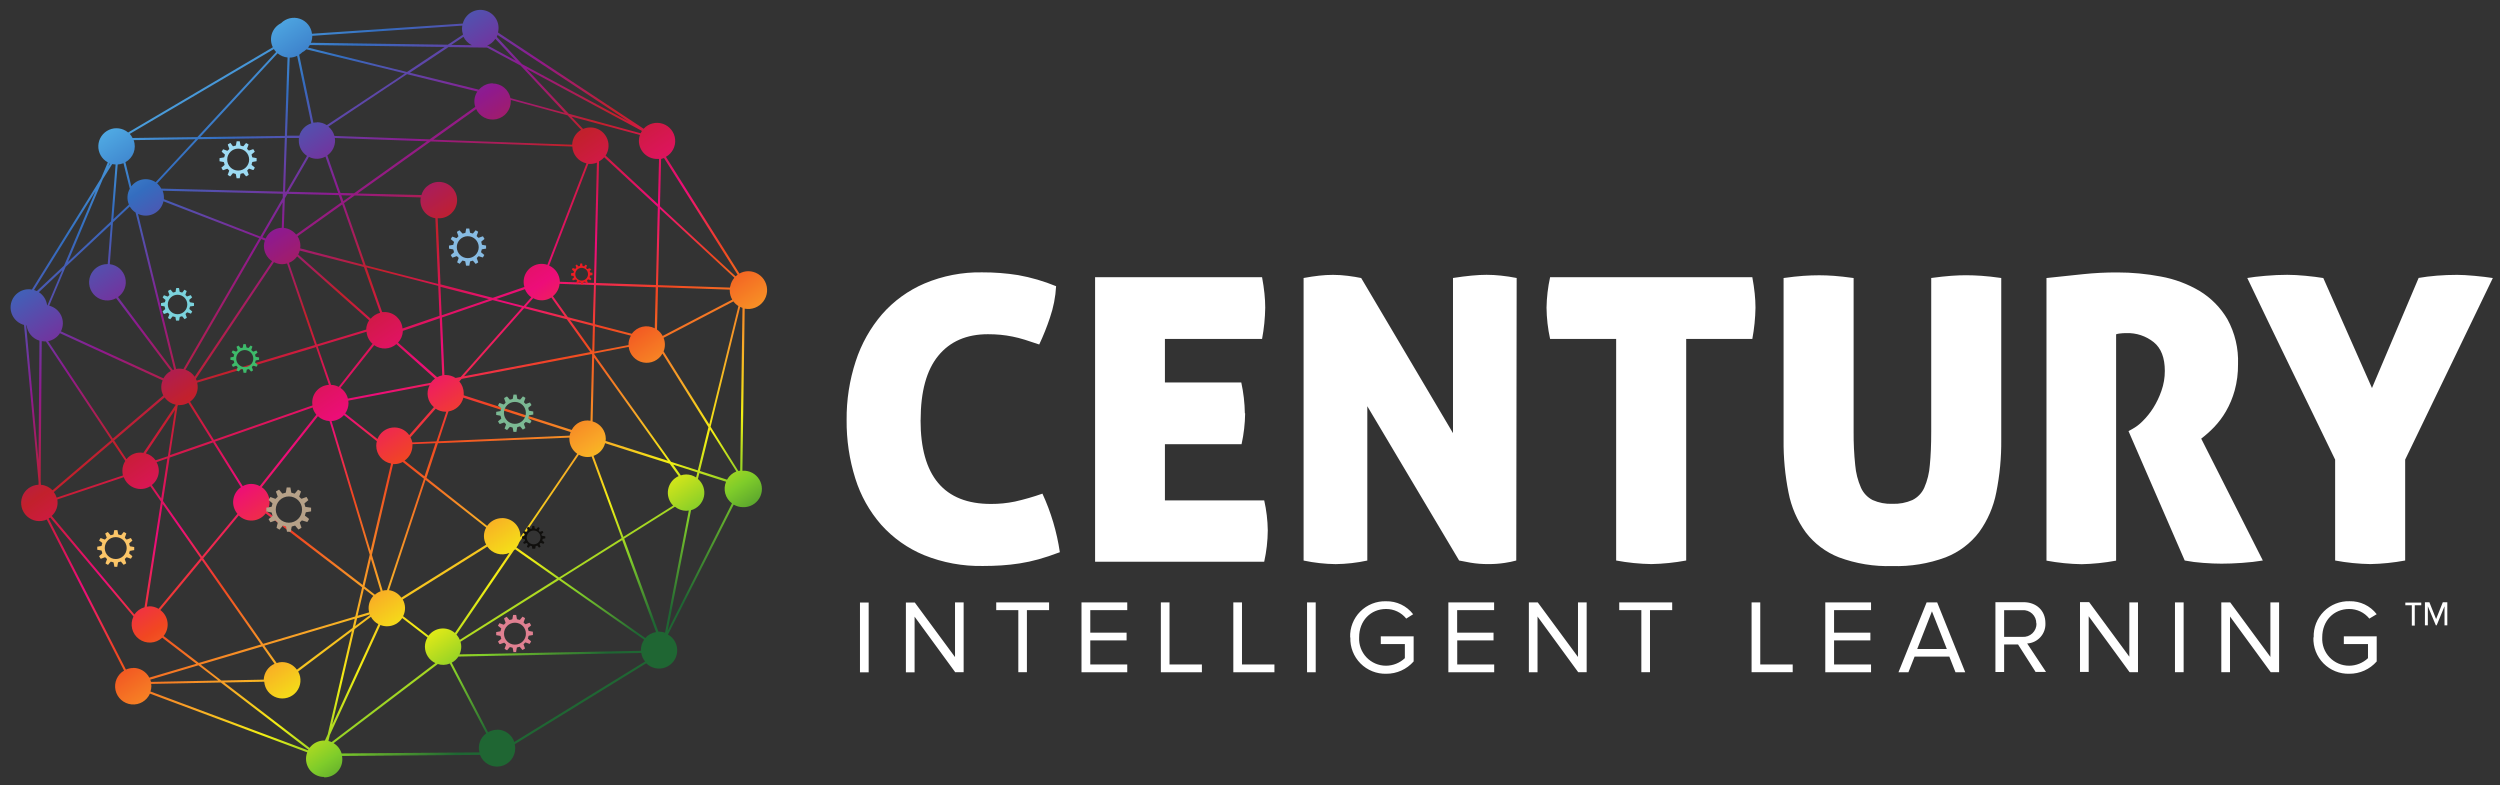 <svg xmlns="http://www.w3.org/2000/svg" width="382" height="120" viewBox="0 0 382 120">
  <rect x="0" y="0" width="382" height="120" fill="#333333" stroke="none"/>
  <defs>
    <linearGradient id="a" x1="22.94%" x2="75.423%" y1="8.811%" y2="88.19%">
      <stop stop-color="#51ADE5" offset="0%"/>
      <stop stop-color="#346DBF" offset="10%"/>
      <stop stop-color="#8E1A8F" offset="25%"/>
      <stop stop-color="#C2202C" offset="37%"/>
      <stop stop-color="#ED0D79" offset="51%"/>
      <stop stop-color="#F14721" offset="61%"/>
      <stop stop-color="#F9A727" offset="73%"/>
      <stop stop-color="#F3EF14" offset="81%"/>
      <stop stop-color="#7FCC2A" offset="89%"/>
      <stop stop-color="#1F6633" offset="98%"/>
      <stop stop-color="#1F6633" offset="100%"/>
    </linearGradient>
  </defs>
  <g fill="none" fill-rule="evenodd" transform="translate(1 1)">
    <path fill="#FFFFFF" d="M139.661,63.186 C139.661,71.731 143.249,76.003 150.425,76.003 C151.654,76.009 152.88,75.887 154.084,75.639 C155.506,75.318 156.909,74.914 158.283,74.428 C159.595,77.268 160.491,80.283 160.944,83.378 C159.777,83.822 158.689,84.184 157.681,84.464 C156.728,84.731 155.759,84.941 154.781,85.092 C153.852,85.234 152.936,85.335 152.032,85.393 C151.128,85.452 150.191,85.481 149.22,85.481 C146.126,85.544 143.051,84.978 140.181,83.818 C137.687,82.784 135.456,81.203 133.654,79.192 C131.854,77.136 130.505,74.727 129.693,72.118 C128.783,69.223 128.334,66.202 128.363,63.168 C128.336,60.118 128.806,57.084 129.756,54.186 C130.61,51.557 131.975,49.123 133.773,47.024 C135.56,44.985 137.782,43.374 140.276,42.311 C143.055,41.14 146.048,40.563 149.063,40.616 C150.906,40.608 152.747,40.748 154.567,41.036 C156.557,41.393 158.504,41.961 160.373,42.731 C160.284,44.376 159.965,46.001 159.426,47.558 C158.965,48.95 158.42,50.312 157.794,51.638 C156.986,51.357 156.25,51.115 155.584,50.909 C154.919,50.704 154.291,50.543 153.701,50.426 C153.099,50.305 152.494,50.215 151.887,50.156 C151.281,50.098 150.636,50.068 149.954,50.068 C146.69,50.068 144.161,51.167 142.366,53.364 C140.571,55.56 139.673,58.835 139.673,63.186 L139.661,63.186 Z M189.258,62.157 C189.237,63.743 189.054,65.322 188.712,66.871 L177,66.871 L177,75.457 L192.171,75.457 C192.513,76.965 192.696,78.505 192.717,80.052 C192.703,81.659 192.52,83.26 192.171,84.828 L166.33,84.828 L166.33,41.356 L191.844,41.356 C192.007,42.244 192.129,43.07 192.208,43.836 C192.285,44.559 192.325,45.286 192.327,46.014 C192.302,47.617 192.14,49.215 191.844,50.79 L177,50.79 L177,57.443 L188.668,57.443 C189.006,58.993 189.189,60.572 189.214,62.157 L189.258,62.157 Z M198.165,41.482 C199.052,41.319 199.857,41.197 200.581,41.118 C201.284,41.039 201.99,41 202.696,40.999 C203.454,41.001 204.211,41.051 204.962,41.149 C205.749,41.25 206.425,41.361 206.99,41.482 L221.018,65.182 L221.018,41.476 C222.068,41.313 223.014,41.191 223.855,41.112 C224.696,41.032 225.462,40.992 226.152,40.992 C226.88,40.994 227.607,41.034 228.33,41.112 C229.096,41.191 229.901,41.313 230.746,41.476 L230.684,84.646 C230.108,84.805 229.523,84.926 228.933,85.01 C228.102,85.137 227.262,85.198 226.422,85.192 C225.512,85.2 224.602,85.128 223.704,84.979 C222.897,84.837 222.313,84.726 221.953,84.646 L207.925,61.071 L207.925,84.652 C206.334,84.996 204.713,85.179 203.086,85.199 C201.44,85.177 199.8,84.994 198.19,84.652 L198.19,41.482 L198.165,41.482 Z M245.955,50.79 L235.856,50.79 C235.51,49.221 235.327,47.62 235.31,46.014 C235.336,44.447 235.519,42.887 235.856,41.356 L266.755,41.356 C266.919,42.244 267.04,43.07 267.119,43.836 C267.196,44.559 267.236,45.286 267.239,46.014 C267.212,47.617 267.05,49.214 266.755,50.79 L256.65,50.79 L256.65,84.646 C254.894,84.973 253.114,85.156 251.327,85.192 C249.522,85.161 247.723,84.979 245.948,84.646 L245.948,50.79 L245.955,50.79 Z M288.146,85.494 C285.366,85.582 282.594,85.13 279.986,84.163 C277.978,83.377 276.224,82.055 274.915,80.34 C273.605,78.532 272.707,76.458 272.285,74.265 C271.755,71.618 271.503,68.923 271.532,66.224 L271.532,41.482 C272.699,41.319 273.708,41.208 274.557,41.149 C275.407,41.091 276.212,41.061 276.974,41.061 C277.656,41.061 278.411,41.091 279.239,41.149 C280.062,41.212 281.06,41.319 282.233,41.482 L282.233,64.938 C282.219,66.654 282.301,68.371 282.478,70.078 C282.58,71.267 282.877,72.431 283.357,73.524 C283.72,74.336 284.348,75 285.139,75.407 C286.088,75.829 287.121,76.027 288.159,75.984 C289.208,76.024 290.253,75.827 291.215,75.407 C292.019,75.008 292.66,74.342 293.029,73.524 C293.504,72.432 293.791,71.266 293.876,70.078 C294.019,68.668 294.09,66.955 294.09,64.938 L294.09,41.476 C295.299,41.313 296.316,41.202 297.14,41.143 C297.965,41.085 298.72,41.055 299.406,41.055 C300.134,41.055 300.919,41.087 301.766,41.143 C302.614,41.2 303.649,41.313 304.791,41.476 L304.791,66.206 C304.818,68.905 304.563,71.599 304.032,74.246 C303.609,76.439 302.711,78.512 301.402,80.322 C300.084,82.047 298.317,83.376 296.293,84.163 C293.685,85.13 290.914,85.582 288.133,85.494 L288.146,85.494 Z M311.771,41.476 C313.746,41.275 315.57,41.082 317.244,40.898 C319.002,40.713 320.768,40.623 322.535,40.628 C324.766,40.628 326.991,40.838 329.182,41.256 C331.273,41.635 333.279,42.383 335.107,43.465 C336.85,44.526 338.303,46.001 339.338,47.759 C340.5,49.869 341.064,52.256 340.97,54.663 C340.986,56.019 340.813,57.371 340.455,58.68 C340.147,59.79 339.699,60.857 339.124,61.856 C338.619,62.731 338.01,63.542 337.311,64.272 C336.702,64.906 336.045,65.491 335.346,66.024 L344.761,84.646 C343.794,84.809 342.736,84.931 341.585,85.01 C340.434,85.09 339.388,85.129 338.447,85.129 C337.639,85.129 336.702,85.09 335.635,85.01 C334.691,84.946 333.752,84.824 332.823,84.646 L324.236,64.875 L324.782,64.574 C325.373,64.251 325.912,63.842 326.383,63.362 C327.003,62.752 327.551,62.071 328.015,61.335 C328.532,60.509 328.953,59.627 329.27,58.705 C329.614,57.733 329.788,56.71 329.785,55.68 C329.785,53.667 329.22,52.202 328.09,51.286 C326.908,50.341 325.428,49.849 323.916,49.899 C323.572,49.896 323.228,49.917 322.887,49.962 C322.701,49.979 322.517,50.019 322.341,50.081 L322.341,84.665 C320.605,84.989 318.846,85.172 317.081,85.211 C315.276,85.18 313.477,84.998 311.702,84.665 L311.702,41.482 L311.771,41.476 Z M368.474,41.482 C369.403,41.319 370.371,41.197 371.38,41.118 C372.388,41.038 373.416,40.999 374.462,40.999 C375.148,40.999 376.035,41.049 377.123,41.149 C378.211,41.25 379.138,41.361 379.904,41.482 L366.509,69.231 L366.509,84.646 C364.753,84.973 362.973,85.156 361.187,85.192 C359.382,85.161 357.582,84.979 355.808,84.646 L355.808,69.231 C354.762,67.051 353.663,64.783 352.512,62.427 L349.067,55.353 C347.916,52.993 346.776,50.635 345.646,48.28 C344.516,45.924 343.428,43.656 342.382,41.476 C343.066,41.356 343.995,41.244 345.163,41.143 C346.33,41.043 347.441,40.992 348.489,40.992 C349.326,40.992 350.263,41.043 351.301,41.143 C352.339,41.244 353.238,41.356 354,41.482 L361.438,58.291 L368.562,41.482 L368.474,41.482 Z M130.403,101.737 L131.733,101.737 L131.733,91.067 L130.403,91.067 L130.403,101.737 L130.403,101.737 Z M144.971,101.737 L138.75,93.226 L138.75,101.737 L137.42,101.737 L137.42,91.067 L138.782,91.067 L144.927,99.402 L144.927,91.042 L146.245,91.042 L146.245,101.712 L144.989,101.712 L144.971,101.737 Z M154.599,101.712 L154.599,92.228 L151.222,92.228 L151.222,91.042 L159.3,91.042 L159.3,92.228 L155.911,92.228 L155.911,101.712 L154.58,101.712 L154.599,101.712 Z M164.252,101.712 L164.252,91.042 L171.244,91.042 L171.244,92.228 L165.595,92.228 L165.595,95.668 L171.144,95.668 L171.144,96.854 L165.595,96.854 L165.595,100.532 L171.244,100.532 L171.244,101.719 L164.259,101.719 L164.252,101.712 Z M176.379,101.719 L176.379,91.048 L177.703,91.048 L177.703,100.532 L182.649,100.532 L182.649,101.719 L176.372,101.719 L176.379,101.719 Z M187.451,101.719 L187.451,91.048 L188.775,91.048 L188.775,100.532 L193.733,100.532 L193.733,101.719 L187.457,101.719 L187.451,101.719 Z M198.711,101.719 L200.041,101.719 L200.041,91.048 L198.717,91.048 L198.717,101.719 L198.711,101.719 Z M205.301,96.39 C205.248,94.916 205.808,93.487 206.848,92.442 C207.887,91.396 209.313,90.828 210.787,90.873 C212.405,90.835 213.944,91.572 214.929,92.856 L213.875,93.521 C213.124,92.586 211.987,92.045 210.787,92.053 C208.452,92.053 206.676,93.829 206.676,96.39 C206.614,97.518 207.019,98.622 207.797,99.442 C208.575,100.261 209.657,100.724 210.787,100.721 C211.857,100.715 212.885,100.302 213.662,99.566 L213.662,97.413 L209.984,97.413 L209.984,96.233 L215.005,96.233 L215.005,100.068 C213.949,101.274 212.421,101.961 210.818,101.951 C209.343,101.99 207.917,101.417 206.878,100.369 C205.839,99.321 205.28,97.89 205.333,96.415 L205.301,96.39 Z M220.309,101.712 L220.309,91.042 L227.301,91.042 L227.301,92.228 L221.652,92.228 L221.652,95.668 L227.213,95.668 L227.213,96.854 L221.664,96.854 L221.664,100.532 L227.313,100.532 L227.313,101.719 L220.309,101.719 L220.309,101.712 Z M240.155,101.719 L233.935,93.207 L233.935,101.719 L232.611,101.719 L232.611,91.048 L233.973,91.048 L240.117,99.384 L240.117,91.042 L241.442,91.042 L241.442,101.712 L240.186,101.712 L240.155,101.719 Z M249.796,101.712 L249.796,92.228 L246.419,92.228 L246.419,91.042 L254.51,91.042 L254.51,92.228 L251.12,92.228 L251.12,101.712 L249.809,101.712 L249.796,101.712 Z M266.642,101.712 L266.642,91.042 L267.967,91.042 L267.967,100.526 L272.925,100.526 L272.925,101.712 L266.649,101.712 L266.642,101.712 Z M277.903,101.712 L277.903,91.042 L284.895,91.042 L284.895,92.228 L279.246,92.228 L279.246,95.668 L284.794,95.668 L284.794,96.854 L279.246,96.854 L279.246,100.532 L284.895,100.532 L284.895,101.719 L277.884,101.719 L277.903,101.712 Z M294.203,92.41 L291.95,98.166 L296.475,98.166 L294.203,92.41 L294.203,92.41 L294.203,92.41 Z M297.799,101.719 L296.858,99.333 L291.548,99.333 L290.606,101.719 L289.087,101.719 L293.387,91.048 L295,91.048 L299.287,101.719 L297.768,101.719 L297.799,101.719 Z M310.145,94.268 C310.16,93.705 309.934,93.161 309.525,92.774 C309.115,92.386 308.561,92.19 307.999,92.235 L305.231,92.235 L305.231,96.314 L308.03,96.314 C308.593,96.353 309.146,96.154 309.555,95.764 C309.963,95.375 310.189,94.832 310.177,94.268 L310.177,94.268 L310.145,94.268 Z M310.064,101.712 L307.359,97.476 L305.231,97.476 L305.231,101.681 L303.9,101.681 L303.9,91.011 L308.181,91.011 C310.133,91.011 311.539,92.266 311.539,94.224 C311.617,95.847 310.374,97.23 308.752,97.325 L311.633,101.675 L310.064,101.675 L310.064,101.712 Z M324.374,101.675 L318.154,93.164 L318.154,101.675 L316.824,101.675 L316.824,91.004 L318.223,91.004 L324.362,99.34 L324.362,91.042 L325.686,91.042 L325.686,101.712 L324.431,101.712 L324.374,101.675 Z M331.398,101.712 L332.66,101.712 L332.66,91.042 L331.335,91.042 L331.335,101.712 L331.335,101.712 L331.398,101.712 Z M345.966,101.712 L339.746,93.201 L339.746,101.712 L338.415,101.712 L338.415,91.042 L339.777,91.042 L345.916,99.377 L345.916,91.042 L347.246,91.042 L347.246,101.712 L345.991,101.712 L345.966,101.712 Z M352.531,96.383 C352.479,94.91 353.038,93.481 354.078,92.435 C355.117,91.39 356.543,90.822 358.017,90.866 C359.635,90.827 361.175,91.565 362.16,92.85 L361.036,93.521 C360.284,92.587 359.147,92.046 357.948,92.053 C355.613,92.053 353.837,93.829 353.837,96.39 C353.775,97.518 354.18,98.622 354.958,99.442 C355.736,100.261 356.818,100.724 357.948,100.721 C359.02,100.716 360.051,100.303 360.829,99.566 L360.829,97.413 L357.138,97.413 L357.138,96.233 L362.16,96.233 L362.16,100.068 C361.104,101.274 359.576,101.961 357.973,101.951 C356.498,101.99 355.072,101.417 354.033,100.369 C352.994,99.321 352.435,97.89 352.487,96.415 L352.531,96.383 Z M372.522,94.588 L372.522,91.638 L371.323,94.551 L371.198,94.551 L369.974,91.638 L369.974,94.551 L369.528,94.551 L369.528,91.029 L370.212,91.029 L371.236,93.59 L372.259,91.029 L372.949,91.029 L372.949,94.551 L372.503,94.551 L372.522,94.588 Z M367.978,91.488 L367.978,94.588 L367.526,94.588 L367.526,91.488 L366.534,91.488 L366.534,91.073 L368.97,91.073 L368.97,91.488 L367.978,91.488 L367.978,91.488 Z"/>
    <path fill="url(#a)" d="M48.543,117.724 C47.627,117.729 46.768,117.282 46.248,116.528 C45.728,115.774 45.614,114.812 45.945,113.958 L21.912,104.982 C21.428,106.085 20.29,106.751 19.092,106.632 C17.893,106.514 16.908,105.637 16.65,104.462 C16.391,103.286 16.919,102.077 17.957,101.467 L6.145,78.382 C5.123,78.839 3.927,78.639 3.11,77.874 C2.292,77.109 2.014,75.928 2.402,74.878 C2.791,73.829 3.771,73.114 4.889,73.066 L4.889,72.576 L2.668,48.65 C1.235,48.263 0.36,46.817 0.683,45.368 C1.005,43.92 2.411,42.982 3.873,43.239 L14.436,26.249 L15.472,23.807 C14.542,23.303 13.98,22.313 14.023,21.256 C14.066,20.199 14.706,19.258 15.674,18.831 C16.642,18.403 17.768,18.564 18.579,19.244 L40.691,6.22 C40.368,5.566 40.319,4.811 40.555,4.12 C40.791,3.43 41.291,2.862 41.946,2.542 C42.694,1.786 43.809,1.524 44.815,1.867 C45.822,2.211 46.543,3.099 46.673,4.155 L69.714,2.599 C70.092,1.113 71.602,0.215 73.088,0.593 C74.573,0.971 75.471,2.481 75.093,3.967 L97.35,18.673 C98.091,17.863 99.239,17.566 100.28,17.915 C101.321,18.264 102.058,19.194 102.16,20.287 C102.262,21.38 101.71,22.43 100.752,22.966 L111.987,40.798 C112.395,40.567 112.855,40.443 113.324,40.44 C114.42,40.439 115.423,41.059 115.911,42.041 C116.4,43.022 116.29,44.195 115.629,45.07 C114.967,45.944 113.868,46.368 112.79,46.164 L112.439,70.926 L112.502,70.926 C113.528,70.877 114.497,71.396 115.025,72.278 C115.553,73.159 115.553,74.259 115.025,75.141 C114.497,76.022 113.528,76.542 112.502,76.493 C112.011,76.49 111.53,76.355 111.108,76.104 L101.066,95.957 C102.009,96.489 102.557,97.52 102.471,98.6 C102.385,99.679 101.68,100.61 100.664,100.986 C99.649,101.362 98.507,101.114 97.739,100.35 L77.654,112.721 C77.7,112.927 77.723,113.138 77.723,113.349 C77.727,114.692 76.77,115.846 75.45,116.091 C74.129,116.336 72.822,115.602 72.344,114.347 L51.261,114.51 C51.42,115.323 51.204,116.164 50.673,116.8 C50.142,117.436 49.353,117.798 48.524,117.787 M65.904,100.457 L49.974,112.558 C50.563,112.911 50.999,113.471 51.198,114.127 L72.262,113.964 C71.969,112.874 72.382,111.717 73.298,111.058 L67.737,100.388 C67.139,100.641 66.468,100.663 65.854,100.451 M32.732,103.288 L22.094,103.501 C22.114,103.615 22.126,103.731 22.131,103.846 C22.127,104.124 22.08,104.399 21.993,104.662 L46.058,113.65 L46.108,113.55 L32.751,103.3 M39.348,103.168 L33.266,103.288 L46.302,113.28 C46.825,112.57 47.655,112.15 48.537,112.15 L48.644,112.15 L49.077,111.209 L52.767,95.423 L44.564,101.606 C45.115,102.597 45.007,103.825 44.291,104.705 C43.575,105.584 42.395,105.94 41.312,105.601 C40.229,105.263 39.461,104.3 39.373,103.168 M57.117,94.513 L49.397,111.328 L49.183,112.226 C49.351,112.265 49.515,112.32 49.673,112.389 L65.528,100.325 C64.554,99.867 63.931,98.89 63.927,97.814 C63.93,97.319 64.066,96.833 64.323,96.409 L60.462,93.44 C59.948,94.228 59.069,94.701 58.128,94.695 C57.781,94.695 57.439,94.629 57.117,94.5 M74.968,110.487 C76.152,110.493 77.203,111.249 77.585,112.37 L97.57,100.074 C97.26,99.699 97.056,99.249 96.98,98.769 L69.049,99.321 C68.792,99.714 68.44,100.036 68.026,100.256 L73.574,110.889 C73.995,110.641 74.473,110.509 74.961,110.506 M55.68,93.251 L53.169,95.134 L49.755,109.753 L56.816,94.375 C56.335,94.12 55.94,93.729 55.68,93.251 M29.318,100.658 L21.968,102.848 C22.011,102.961 22.047,103.076 22.075,103.194 L32.356,102.986 L29.324,100.664 M39.091,97.764 L29.676,100.551 L32.814,102.98 L39.298,102.848 C39.342,101.792 39.982,100.853 40.949,100.426 L39.066,97.752 M19.37,101.053 C20.398,101.057 21.34,101.629 21.817,102.541 L28.998,100.426 L23.788,96.434 C22.812,97.352 21.32,97.441 20.241,96.646 C19.162,95.851 18.806,94.399 19.395,93.195 L6.678,78.068 C6.598,78.128 6.514,78.182 6.427,78.231 L18.24,101.311 C18.593,101.153 18.976,101.072 19.363,101.072 M42.11,100.168 C43.004,100.169 43.843,100.602 44.363,101.329 L52.874,94.946 L53.2,93.553 L39.392,97.658 L41.275,100.313 C41.549,100.217 41.838,100.166 42.129,100.162 M29.839,84.571 L23.5,92.216 C24.108,92.663 24.505,93.34 24.599,94.089 C24.693,94.838 24.475,95.593 23.995,96.176 L29.374,100.3 L38.877,97.476 L29.839,84.571 M84.401,87.615 L69.369,97.061 C69.441,97.304 69.479,97.555 69.482,97.808 C69.48,98.217 69.388,98.62 69.212,98.988 L96.929,98.442 L96.929,98.323 C96.929,97.757 97.102,97.205 97.425,96.741 L84.408,87.615 M35.494,77.754 L30.052,84.314 L39.204,97.381 L53.288,93.195 L54.33,88.745 L39.599,77.447 C39.125,78.075 38.406,78.471 37.621,78.535 C36.837,78.598 36.063,78.323 35.494,77.78 M77.698,82.945 L77.535,83.077 L68.748,95.963 C68.964,96.199 69.138,96.471 69.262,96.766 L84.106,87.414 L77.692,82.92 M94.086,81.52 L84.671,87.427 L97.601,96.49 C98.024,96.005 98.604,95.683 99.239,95.58 L94.067,81.52 M73.436,82.531 L60.538,90.596 C60.989,91.383 61.01,92.345 60.594,93.151 L64.479,96.139 C64.938,95.52 65.636,95.123 66.402,95.043 C67.168,94.963 67.932,95.208 68.509,95.718 L76.844,83.479 C75.625,84.007 74.203,83.6 73.449,82.506 M99.71,95.511 C100.02,95.514 100.328,95.569 100.62,95.674 L104.248,77.008 C104.113,77.032 103.977,77.047 103.84,77.051 C103.216,77.041 102.615,76.82 102.133,76.424 L94.375,81.301 L99.597,95.505 L99.71,95.505 M105.867,71.252 L105.641,72.181 C106.427,72.842 106.781,73.883 106.561,74.886 C106.341,75.888 105.583,76.686 104.593,76.957 L101.009,95.404 L110.845,75.909 C109.817,75.149 109.444,73.785 109.941,72.608 L105.867,71.302 M55.504,92.894 L53.564,93.471 L53.282,94.67 L55.529,92.981 L55.529,92.894 M54.606,88.958 L53.64,93.088 L55.404,92.567 C55.352,92.362 55.325,92.151 55.322,91.94 C55.318,91.244 55.576,90.572 56.044,90.057 L54.606,88.958 M17.888,71.924 L7.758,75.319 C7.925,76.247 7.602,77.196 6.904,77.83 L19.533,92.894 C19.903,92.354 20.452,91.962 21.083,91.789 L23.594,75.633 L21.968,73.298 C21.265,73.739 20.4,73.84 19.614,73.574 C18.828,73.307 18.204,72.701 17.913,71.924 M21.836,91.638 C22.327,91.64 22.809,91.775 23.23,92.027 L29.651,84.282 L23.851,76.003 L21.435,91.695 C21.571,91.67 21.71,91.655 21.849,91.651 M64.021,72.331 L58.441,89.178 C59.2,89.281 59.882,89.695 60.324,90.32 L73.286,82.223 C72.833,81.412 72.833,80.424 73.286,79.612 L64.021,72.331 M55.68,84.395 L54.694,88.613 L56.289,89.868 C56.544,89.642 56.84,89.465 57.161,89.347 L55.68,84.42 M59.075,69.89 L55.824,83.793 L57.469,89.253 C57.674,89.202 57.885,89.175 58.096,89.172 L58.128,89.172 L63.776,72.149 L60.538,69.589 C60.151,69.796 59.721,69.908 59.282,69.915 L59.1,69.915 M47.57,62.609 L38.99,73.436 C40.198,74.266 40.546,75.896 39.781,77.146 L54.412,88.381 L55.491,83.755 L49.353,63.337 C48.686,63.311 48.051,63.046 47.564,62.59 M87.464,68.459 L78.351,81.834 C78.248,82.129 78.098,82.405 77.905,82.65 L84.414,87.245 L93.986,81.225 L89.404,68.76 C89.198,68.81 88.988,68.835 88.776,68.835 C88.32,68.833 87.871,68.716 87.471,68.496 M31.54,66.614 L24.924,68.917 L23.908,75.539 L29.864,84.037 L35.281,77.51 C34.774,76.914 34.543,76.131 34.646,75.356 C34.749,74.581 35.176,73.885 35.821,73.442 L31.546,66.601 M51.543,62.427 C51.06,62.967 50.384,63.296 49.66,63.343 L55.617,83.146 L58.755,69.833 C57.44,69.586 56.487,68.436 56.489,67.097 C56.491,66.866 56.523,66.636 56.584,66.413 L51.562,62.427 M75.759,78.162 C77.295,78.176 78.531,79.431 78.52,80.968 L78.52,81.081 L87.201,68.34 C86.45,67.821 86.002,66.967 86.002,66.055 L86.002,65.867 L65.917,66.726 L64.166,72.018 L73.436,79.361 C73.956,78.614 74.81,78.168 75.721,78.169 M91.469,66.683 C91.249,67.598 90.58,68.34 89.693,68.653 L94.249,81.037 L101.857,76.254 C101.209,75.606 100.923,74.68 101.091,73.78 C101.259,72.879 101.86,72.119 102.698,71.748 L101.336,69.865 L91.475,66.726 M24.579,69.043 L22.922,69.62 C23.146,70.023 23.265,70.477 23.267,70.938 C23.264,71.787 22.87,72.588 22.2,73.11 L23.631,75.156 L24.573,69.043 M16.187,66.532 L7.224,74.189 C7.417,74.445 7.563,74.731 7.657,75.037 L17.782,71.647 C17.723,71.411 17.696,71.169 17.7,70.926 C17.701,70.393 17.856,69.872 18.146,69.425 L16.2,66.532 M5.379,51.135 L5.21,72.564 L5.26,73.078 C5.932,73.132 6.561,73.429 7.03,73.913 L16.018,66.237 L6.013,51.173 L5.85,51.173 C5.692,51.172 5.534,51.157 5.379,51.129 M37.39,72.94 C37.846,72.944 38.295,73.06 38.695,73.279 L47.338,62.364 C47.067,62.046 46.871,61.671 46.767,61.266 L31.847,66.488 L36.09,73.279 C36.491,73.059 36.939,72.943 37.396,72.94 M107.499,64.649 L105.943,70.963 L110.091,72.294 C110.404,71.721 110.909,71.277 111.516,71.039 L107.499,64.649 M103.84,71.497 C104.382,71.496 104.913,71.656 105.365,71.955 L105.56,71.183 L101.863,69.997 L103.03,71.635 C103.294,71.548 103.569,71.501 103.846,71.497 M65.559,66.72 L62.019,66.871 L62.019,67.091 C62.017,68.002 61.57,68.856 60.82,69.375 L63.864,71.785 L65.54,66.72 M112.094,45.913 L107.581,64.21 L111.811,70.963 L112.1,70.913 L112.451,46.039 C112.331,46.003 112.214,45.959 112.1,45.907 M95.046,52.008 L89.787,53.018 L89.787,53.1 L101.53,69.564 L105.623,70.875 L107.248,64.272 L100.225,53.025 C99.64,54.066 98.454,54.615 97.282,54.387 C96.11,54.159 95.217,53.205 95.065,52.02 M89.787,53.64 L89.548,63.394 C90.741,63.732 91.566,64.821 91.569,66.061 C91.565,66.166 91.555,66.271 91.538,66.375 L101.053,69.4 L89.787,53.64 M3,48.719 L4.883,69.35 L5.028,51.054 C3.969,50.737 3.2,49.822 3.069,48.725 L3,48.725 M25.734,61.642 L21.284,68.277 C21.888,68.451 22.415,68.825 22.778,69.338 L24.661,68.71 L25.734,61.642 M24.165,59.716 L16.445,66.3 L18.328,69.168 C18.941,68.391 19.935,68.019 20.907,68.201 L25.834,60.883 L25.834,60.833 C25.15,60.684 24.547,60.283 24.146,59.709 M26.23,60.883 L26.142,61.009 L24.981,68.54 L31.383,66.325 L27.774,60.55 C27.367,60.778 26.909,60.899 26.443,60.902 L26.249,60.902 M65.584,61.435 L61.718,65.829 C61.853,66.07 61.95,66.33 62.006,66.601 L65.691,66.444 L67.191,61.912 L67.097,61.912 C66.552,61.912 66.019,61.75 65.565,61.448 M69.802,59.766 C69.54,60.864 68.64,61.695 67.524,61.868 L66.017,66.425 L86.04,65.565 C86.073,65.378 86.125,65.195 86.196,65.019 L69.796,59.766 M47.2,52.064 L29.13,57.469 C29.408,58.572 28.973,59.733 28.038,60.381 L31.684,66.212 L46.748,60.946 C46.616,60.188 46.815,59.411 47.295,58.81 C47.776,58.21 48.491,57.845 49.259,57.807 L47.275,52.008 M64.649,57.845 L52.215,60.218 C52.236,60.338 52.249,60.46 52.253,60.582 C52.252,61.153 52.075,61.71 51.744,62.176 L56.678,66.08 C57.049,65.128 57.913,64.458 58.927,64.335 C59.941,64.211 60.941,64.655 61.529,65.49 L65.295,61.209 C64.316,60.379 64.047,58.979 64.649,57.845 M8.16,49.911 C7.748,50.546 7.095,50.986 6.352,51.129 L16.238,66.024 L23.958,59.427 C23.577,58.712 23.538,57.864 23.851,57.117 L8.16,49.911 M89.385,53.1 L69.532,56.897 L69.187,57.286 C69.619,57.787 69.857,58.426 69.859,59.088 C69.864,59.192 69.864,59.297 69.859,59.402 L86.353,64.693 C86.898,63.643 88.066,63.075 89.228,63.293 L89.479,53.2 L89.41,53.1 M111.064,45.053 L100.394,50.621 C100.666,51.285 100.666,52.028 100.394,52.692 L107.374,63.839 L111.83,45.763 C111.533,45.576 111.273,45.336 111.064,45.053 M56.176,51.744 L51.01,58.266 C51.583,58.65 51.992,59.234 52.159,59.904 L64.837,57.481 C65.011,57.239 65.223,57.027 65.465,56.853 L59.565,51.581 C58.607,52.409 57.208,52.477 56.176,51.744 M55.008,49.686 L47.545,51.933 L49.585,57.807 C49.992,57.82 50.391,57.923 50.753,58.109 L55.924,51.537 C55.391,51.061 55.063,50.398 55.008,49.686 M40.861,39.059 L28.935,56.879 C28.98,56.971 29.019,57.065 29.054,57.161 L47.131,51.719 L42.863,39.26 C42.622,39.331 42.373,39.369 42.122,39.373 C41.685,39.37 41.254,39.262 40.867,39.059 M69.043,57.004 L68.955,57.004 L68.999,57.042 L69.043,56.991 M15.936,33.304 L9.032,39.769 L6.521,45.712 C7.334,45.916 8.01,46.478 8.358,47.24 C8.706,48.003 8.688,48.881 8.31,49.629 L23.977,56.809 C24.236,56.331 24.628,55.939 25.106,55.68 L16.746,44.564 C15.728,45.131 14.465,45.003 13.581,44.244 C12.698,43.485 12.381,42.256 12.787,41.164 C13.194,40.073 14.238,39.35 15.403,39.354 L15.459,39.354 L15.936,33.322 M67.097,56.301 C67.634,56.301 68.16,56.458 68.609,56.753 L69.388,56.602 L78.759,46.007 L74.277,44.853 L66.532,47.514 L66.909,56.301 L67.128,56.301 M66.212,47.621 L60.563,49.554 C60.541,50.225 60.276,50.865 59.816,51.355 L65.798,56.64 C66.039,56.506 66.299,56.409 66.57,56.351 L66.193,47.621 M38.915,35.526 L27.335,55.491 C27.907,55.685 28.4,56.059 28.741,56.558 L40.578,38.915 C39.796,38.401 39.324,37.529 39.323,36.593 C39.326,36.304 39.375,36.018 39.467,35.745 L38.915,35.526 M79.085,46.095 L69.902,56.489 L89.197,52.799 L85.6,47.777 L79.085,46.095 M18.83,30.554 L16.256,32.977 L15.779,39.367 C16.921,39.502 17.861,40.329 18.14,41.444 C18.418,42.56 17.979,43.732 17.035,44.388 L25.389,55.529 C25.458,55.529 25.533,55.485 25.602,55.46 L19.715,31.477 C19.352,31.243 19.049,30.927 18.83,30.554 M26.424,55.328 C26.625,55.329 26.825,55.352 27.021,55.397 L38.614,35.406 L23.977,29.757 C23.801,30.585 23.256,31.287 22.497,31.663 C21.739,32.038 20.85,32.046 20.085,31.684 L25.91,55.378 C26.077,55.346 26.248,55.329 26.418,55.328 M89.906,48.876 L89.812,52.723 L95.034,51.725 L95.034,51.65 C95.037,51.172 95.165,50.702 95.404,50.288 L89.919,48.876 M86.096,47.89 L89.498,52.661 L89.592,48.788 L86.09,47.89 M44.401,38.174 C44.088,38.621 43.652,38.966 43.145,39.166 L47.42,51.631 L54.952,49.359 C54.969,48.856 55.126,48.367 55.404,47.947 L44.401,38.174 M99.547,42.888 L99.39,49.359 C99.751,49.611 100.048,49.944 100.256,50.332 L110.889,44.784 C110.64,44.363 110.508,43.885 110.506,43.396 L110.506,43.258 L99.534,42.882 M90.05,42.555 L89.9,48.543 L95.549,49.999 C96.344,48.89 97.836,48.536 99.045,49.171 L99.195,42.894 L90.038,42.58 M57.745,46.679 C59.175,46.679 60.37,47.766 60.506,49.19 L66.155,47.256 L65.961,42.681 L55.002,39.856 L57.393,46.685 C57.51,46.675 57.628,46.673 57.745,46.679 M84.502,42.373 C84.43,43.112 84.064,43.791 83.485,44.256 L85.776,47.464 L89.573,48.443 L89.755,42.549 L84.539,42.373 M44.809,37.264 C44.753,37.483 44.671,37.693 44.564,37.892 L55.642,47.702 C56.014,47.256 56.517,46.938 57.079,46.792 L54.606,39.794 L44.777,37.283 M80.466,44.564 L79.349,45.819 L85.305,47.351 L83.246,44.457 C82.408,44.998 81.341,45.037 80.466,44.558 M66.3,42.788 L66.488,47.181 L73.712,44.708 L66.3,42.825 M79.192,43.196 L74.836,44.689 L79.004,45.763 L80.184,44.426 C79.74,44.112 79.397,43.676 79.198,43.17 M8.48,40.315 L4.94,43.647 C5.635,44.092 6.095,44.824 6.195,45.643 L6.251,45.643 L8.505,40.308 M65.879,32.331 L66.312,42.449 L74.29,44.507 L79.123,42.85 C79.051,42.608 79.012,42.356 79.01,42.103 C78.998,41.211 79.419,40.369 80.14,39.844 C80.861,39.318 81.792,39.176 82.638,39.461 L88.613,23.964 C87.394,23.691 86.508,22.638 86.448,21.391 L64.8,20.612 L53.64,28.565 L63.394,28.803 C63.792,27.424 65.175,26.576 66.585,26.844 C67.994,27.112 68.969,28.409 68.833,29.838 C68.697,31.267 67.496,32.358 66.061,32.356 L65.879,32.356 M13.62,28.163 L4.199,43.309 C4.348,43.351 4.493,43.408 4.632,43.478 L8.787,39.586 L13.62,28.163 M99.829,30.919 L99.547,42.568 L110.543,42.944 C110.543,42.875 110.543,42.813 110.587,42.744 C110.676,42.26 110.893,41.809 111.215,41.438 L99.836,30.912 M91.324,23.029 C91.102,23.285 90.834,23.498 90.534,23.656 L90.069,42.235 L99.227,42.549 L99.515,30.624 L91.324,23.029 M53.2,28.872 L51.562,30.04 L54.883,39.543 L65.954,42.392 L65.521,32.35 C64.799,32.232 64.155,31.828 63.734,31.229 C63.314,30.63 63.152,29.887 63.287,29.167 L53.2,28.872 M88.908,24.014 L82.908,39.58 C83.884,40.02 84.522,40.982 84.546,42.053 L89.755,42.229 L90.207,23.851 C89.884,23.982 89.539,24.05 89.19,24.052 L88.914,24.052 M100.463,23.148 C100.319,23.206 100.17,23.252 100.018,23.286 L99.842,30.517 L111.397,41.225 C111.493,41.132 111.596,41.046 111.705,40.967 L100.457,23.142 M51.292,30.241 L44.47,35.105 C44.752,35.547 44.902,36.061 44.903,36.586 C44.898,36.706 44.885,36.826 44.865,36.944 L54.506,39.455 L51.292,30.241 M16.143,24.077 L14.719,26.362 L9.371,39.034 L15.974,32.827 L16.664,24.14 C16.495,24.134 16.327,24.113 16.162,24.077 M42.191,29.902 L39.091,35.249 L39.593,35.444 C40.029,34.47 40.986,33.833 42.053,33.806 L42.185,29.895 M23.851,28.144 C23.979,28.468 24.045,28.813 24.046,29.161 L24.046,29.437 L38.777,35.149 L42.204,29.236 L42.204,28.609 L23.851,28.144 M42.919,28.621 L42.524,29.305 L42.367,33.825 C43.106,33.9 43.785,34.268 44.25,34.848 L51.154,29.921 L50.765,28.816 L42.919,28.621 M17.857,23.939 C17.579,24.051 17.284,24.116 16.984,24.134 L16.319,32.494 L18.698,30.259 C18.36,29.478 18.409,28.583 18.83,27.843 L17.869,23.933 M89.203,18.472 C90.224,18.47 91.165,19.028 91.652,19.926 C92.14,20.823 92.096,21.916 91.538,22.771 L99.528,30.19 L99.697,23.286 C99.601,23.291 99.505,23.291 99.409,23.286 C98.669,23.288 97.959,22.995 97.436,22.472 C96.913,21.949 96.62,21.239 96.622,20.499 C96.626,20.2 96.679,19.903 96.779,19.621 L86.322,16.821 L88.092,18.704 C88.439,18.554 88.813,18.477 89.19,18.478 M51.135,28.822 L51.468,29.726 L52.667,28.872 L51.142,28.835 M50.163,20.085 C50.184,20.214 50.197,20.344 50.2,20.474 C50.198,21.38 49.756,22.227 49.014,22.746 L51.022,28.483 L53.1,28.533 L64.241,20.587 L50.163,20.085 M46.196,22.979 L43.108,28.301 L50.677,28.489 L48.731,22.928 C47.954,23.357 47.015,23.376 46.221,22.979 M44.671,20.085 L42.838,20.085 L42.562,28.289 L42.744,28.289 L45.913,22.822 C45.124,22.305 44.651,21.424 44.658,20.481 C44.653,20.349 44.657,20.216 44.671,20.085 M42.518,20.085 L29.287,20.273 L23.01,27.027 C23.266,27.25 23.479,27.518 23.638,27.818 L42.241,28.282 L42.518,20.085 M28.872,20.28 L19.42,20.411 C19.898,21.689 19.363,23.124 18.164,23.776 L19.068,27.466 C19.95,26.313 21.573,26.039 22.784,26.839 L28.872,20.28 M15.754,23.951 L15.528,24.479 L15.836,23.977 L15.748,23.977 M71.748,15.673 L65.201,20.342 L86.422,21.108 C86.462,20.164 86.98,19.305 87.797,18.83 L85.726,16.627 L77.051,14.273 L77.051,14.48 C77.056,15.796 76.138,16.934 74.851,17.209 C73.565,17.483 72.262,16.819 71.729,15.616 M61.228,10.312 L49.183,18.346 C49.63,18.715 49.95,19.213 50.1,19.771 L64.649,20.292 L71.616,15.327 C71.357,14.539 71.478,13.674 71.942,12.986 L61.228,10.344 M40.829,6.509 L18.83,19.457 C19,19.646 19.143,19.857 19.257,20.085 L29.155,19.947 L41.193,6.948 C41.063,6.812 40.948,6.663 40.848,6.503 M41.438,7.13 L29.588,19.947 L42.524,19.765 L42.938,7.783 C42.384,7.73 41.859,7.512 41.432,7.155 M44.401,7.532 C44.046,7.705 43.659,7.8 43.265,7.808 L42.857,19.734 L44.74,19.734 C44.992,18.843 45.672,18.136 46.554,17.851 L44.401,7.532 M79.443,9.515 L85.901,16.376 L96.892,19.363 C96.948,19.239 97.013,19.12 97.086,19.006 L79.449,9.515 M47.439,17.675 C47.971,17.676 48.492,17.831 48.939,18.121 L60.864,10.218 L45.819,6.54 C45.631,6.717 45.42,6.867 45.191,6.986 C45.047,7.131 44.887,7.259 44.714,7.369 L46.886,17.756 C47.066,17.72 47.249,17.701 47.432,17.7 M75.049,4.287 C75.011,4.407 74.965,4.524 74.911,4.638 L78.752,8.787 L95.072,17.574 L74.986,4.312 M74.271,11.756 C75.597,11.757 76.739,12.691 77.001,13.991 L85.286,16.238 L78.552,9.026 L73.436,6.277 L67.53,6.195 L61.63,10.112 L72.181,12.704 C72.706,12.084 73.477,11.726 74.29,11.725 M46.34,5.881 C46.262,6.019 46.171,6.149 46.07,6.27 L61.184,9.999 L66.94,6.176 L46.334,5.881 M73.53,5.963 L77.83,8.285 L74.691,4.933 C74.386,5.398 73.949,5.76 73.436,5.975 L73.436,6.101 L73.511,5.956 M69.846,4.607 L67.963,5.862 L71.101,5.906 C70.539,5.632 70.086,5.176 69.815,4.613 M69.582,2.919 L46.717,4.475 L46.717,4.475 C46.717,4.839 46.647,5.199 46.51,5.536 L67.423,5.831 L69.752,4.287 C69.648,3.999 69.593,3.696 69.589,3.389 C69.591,3.225 69.608,3.061 69.639,2.9"/>
    <path fill="#B6A188" d="M43.415,80.246 L42.85,80.246 C42.806,79.989 42.762,79.732 42.719,79.481 L42.681,79.43 L42.267,79.317 L42.191,79.317 L42.053,79.524 L41.714,79.932 L41.269,79.675 L41.269,79.594 L41.426,78.928 L41.426,78.847 L41.124,78.545 L41.043,78.545 L40.371,78.79 L40.308,78.79 L40.038,78.326 L40.107,78.269 L40.628,77.836 L40.628,77.761 C40.584,77.623 40.553,77.485 40.515,77.346 L40.465,77.296 L39.699,77.164 L39.699,76.574 L40.465,76.443 L40.515,76.392 C40.553,76.254 40.584,76.116 40.628,75.978 L40.628,75.903 L40.384,75.696 L40.038,75.407 L40.289,74.961 L40.371,74.961 L41.036,75.206 L41.118,75.206 L41.419,74.905 L41.419,74.823 L41.174,74.152 L41.174,74.089 L41.639,73.819 L41.695,73.888 L42.129,74.409 L42.21,74.409 L42.624,74.296 L42.675,74.246 C42.719,73.989 42.762,73.731 42.806,73.48 L43.371,73.48 C43.415,73.737 43.459,73.995 43.509,74.252 L43.553,74.296 L43.968,74.409 L44.049,74.409 L44.495,73.876 L44.539,73.819 L44.978,74.07 L44.978,74.152 L44.733,74.817 L44.733,74.905 L45.022,75.194 L45.122,75.194 L45.788,74.955 L45.851,74.955 L46.12,75.42 L46.058,75.47 L45.53,75.909 L45.53,75.997 C45.568,76.129 45.606,76.267 45.637,76.399 L45.694,76.455 L46.535,76.574 L46.535,77.139 L45.769,77.271 L45.712,77.321 C45.675,77.459 45.637,77.598 45.599,77.736 L45.599,77.811 L45.819,77.955 L46.233,78.301 L45.976,78.746 L45.894,78.746 L45.191,78.533 L45.104,78.533 C45.007,78.633 44.911,78.729 44.815,78.821 L44.815,78.916 L45.06,79.587 L45.06,79.644 L44.601,79.914 L44.545,79.845 L44.106,79.324 L44.037,79.324 L43.61,79.443 L43.566,79.487 C43.522,79.744 43.472,80.001 43.428,80.259 M43.145,74.855 C42.036,74.855 41.137,75.754 41.137,76.863 C41.137,77.972 42.036,78.872 43.145,78.872 L43.145,78.872 C44.255,78.872 45.154,77.972 45.154,76.863 C45.154,75.754 44.255,74.855 43.145,74.855 L43.145,74.855"/>
    <path fill="#87BBE2" d="M70.681,39.593 L70.21,39.593 L70.097,38.965 L70.059,38.915 L69.714,38.821 L69.651,38.821 L69.526,38.971 L69.237,39.31 L68.867,39.097 L68.867,39.028 L69.074,38.469 L69.074,38.4 L68.823,38.149 L68.754,38.149 L68.189,38.35 L68.101,38.35 L67.875,37.967 L67.932,37.923 L68.365,37.559 L68.365,37.496 C68.333,37.377 68.302,37.264 68.271,37.151 L68.233,37.107 L67.605,36.994 L67.605,36.524 L68.233,36.411 L68.277,36.367 C68.277,36.247 68.333,36.134 68.371,36.021 L68.371,35.959 L68.164,35.777 L67.875,35.538 L68.089,35.168 L68.158,35.168 L68.716,35.375 L68.785,35.375 L69.036,35.124 L69.036,35.055 L68.829,34.496 L68.829,34.415 L69.212,34.189 L69.256,34.245 L69.67,34.684 L69.733,34.684 L70.078,34.59 L70.122,34.546 L70.235,33.919 L70.706,33.919 C70.744,34.132 70.781,34.346 70.819,34.546 L70.856,34.578 L71.202,34.672 L71.271,34.672 L71.641,34.226 L71.679,34.182 L72.049,34.396 L72.049,34.465 L71.842,35.017 L71.842,35.086 L72.08,35.325 L72.162,35.325 L72.714,35.124 L72.809,35.124 L73.034,35.507 L72.984,35.551 L72.545,35.915 L72.545,35.99 C72.576,36.103 72.608,36.21 72.633,36.329 L72.645,36.404 L73.273,36.517 L73.273,36.988 L72.645,37.095 L72.601,37.139 C72.601,37.252 72.539,37.371 72.507,37.484 L72.507,37.547 L72.658,37.672 L73.003,37.961 L72.79,38.331 L72.721,38.331 L72.181,38.162 L72.106,38.162 L71.861,38.406 L71.861,38.482 C71.93,38.664 71.999,38.852 72.062,39.04 L72.062,39.103 L71.679,39.329 L71.635,39.273 L71.271,38.84 L71.214,38.84 L70.856,38.934 L70.825,38.971 C70.787,39.185 70.75,39.398 70.712,39.599 M70.474,35.092 C69.548,35.092 68.798,35.843 68.798,36.768 C68.798,37.694 69.548,38.444 70.474,38.444 L70.474,38.444 C71.399,38.444 72.149,37.694 72.149,36.768 C72.149,35.843 71.399,35.092 70.474,35.092 L70.474,35.092"/>
    <path fill="#7BB893" d="M77.924,64.994 L77.453,64.994 L77.34,64.366 L77.303,64.323 L76.957,64.228 L76.895,64.228 L76.769,64.379 L76.48,64.718 L76.11,64.505 L76.11,64.442 L76.317,63.883 L76.317,63.814 L76.066,63.563 L75.997,63.563 L75.438,63.764 L75.319,63.764 L75.093,63.381 L75.15,63.337 L75.583,62.973 L75.583,62.904 C75.551,62.791 75.52,62.672 75.489,62.559 L75.445,62.515 L74.817,62.402 L74.817,61.931 L75.445,61.818 L75.489,61.774 C75.489,61.661 75.545,61.542 75.583,61.429 L75.583,61.366 L75.376,61.197 L75.087,60.958 L75.3,60.588 L75.369,60.588 L75.928,60.795 L75.997,60.795 C76.079,60.707 76.16,60.626 76.248,60.544 L76.248,60.475 L76.041,59.91 L76.041,59.816 L76.424,59.59 L76.524,59.628 L76.888,60.061 L76.957,60.061 L77.303,59.967 L77.346,59.923 L77.459,59.295 L77.93,59.295 C77.968,59.508 78.006,59.722 78.043,59.923 L78.081,59.96 L78.426,60.054 L78.495,60.054 L78.865,59.609 L78.903,59.565 L79.273,59.778 L79.273,59.847 C79.204,60.029 79.135,60.218 79.066,60.406 L79.066,60.475 C79.148,60.557 79.229,60.632 79.305,60.714 L79.386,60.714 L79.939,60.513 L79.989,60.513 L80.215,60.896 L80.165,60.939 L79.725,61.304 L79.725,61.373 C79.759,61.486 79.788,61.599 79.813,61.711 L79.857,61.762 L80.485,61.875 L80.485,62.345 L79.857,62.458 L79.813,62.502 C79.813,62.615 79.75,62.735 79.719,62.848 L79.719,62.91 L79.87,63.036 L80.215,63.325 L80.001,63.695 L79.939,63.695 L79.386,63.494 L79.311,63.494 L79.066,63.739 L79.066,63.814 C79.135,63.996 79.204,64.184 79.267,64.373 L79.267,64.423 L78.884,64.649 L78.84,64.592 L78.476,64.159 L78.42,64.159 L78.062,64.254 L78.031,64.291 C77.993,64.505 77.955,64.718 77.918,64.919 M77.679,60.412 C76.754,60.412 76.003,61.163 76.003,62.088 C76.003,63.014 76.754,63.764 77.679,63.764 L77.679,63.764 C78.605,63.764 79.355,63.014 79.355,62.088 C79.355,61.163 78.605,60.412 77.679,60.412"/>
    <path fill="#E08091" d="M77.924,98.643 L77.453,98.643 L77.34,98.015 L77.303,97.971 L76.957,97.877 L76.895,97.877 L76.769,98.028 L76.48,98.367 L76.11,98.153 L76.11,98.091 L76.317,97.532 L76.317,97.463 L76.066,97.212 L75.997,97.212 L75.438,97.413 L75.319,97.413 L75.093,97.03 L75.15,96.98 L75.583,96.616 L75.583,96.553 C75.551,96.44 75.52,96.321 75.489,96.208 L75.445,96.164 L74.817,96.051 L74.817,95.58 L75.445,95.467 L75.489,95.423 C75.489,95.31 75.545,95.191 75.583,95.078 L75.583,95.015 L75.376,94.846 L75.087,94.607 L75.3,94.237 L75.369,94.237 L75.928,94.444 L75.997,94.444 L76.248,94.193 L76.248,94.124 L76.041,93.559 L76.041,93.459 L76.424,93.239 L76.468,93.295 L76.832,93.728 L76.901,93.728 L77.246,93.634 L77.29,93.59 L77.403,92.963 L77.874,92.963 L77.987,93.59 L78.024,93.622 L78.37,93.716 L78.439,93.716 L78.809,93.27 L78.847,93.226 L79.217,93.44 L79.217,93.509 C79.148,93.691 79.079,93.879 79.01,94.061 L79.01,94.13 C79.091,94.205 79.173,94.287 79.248,94.369 L79.33,94.369 L79.882,94.168 L79.932,94.168 L80.158,94.551 L80.108,94.595 L79.669,94.959 L79.669,95.028 C79.7,95.141 79.732,95.254 79.757,95.367 L79.801,95.411 L80.428,95.524 L80.428,96.032 L79.801,96.139 L79.757,96.183 C79.757,96.296 79.694,96.415 79.663,96.528 L79.663,96.591 L79.813,96.716 L80.158,97.005 L79.945,97.375 L79.882,97.375 L79.33,97.174 L79.255,97.174 L79.01,97.419 L79.01,97.494 C79.079,97.676 79.148,97.865 79.211,98.053 L79.211,98.103 L78.828,98.323 L78.784,98.266 L78.42,97.833 L78.363,97.833 L78.006,97.927 L77.974,97.965 C77.936,98.179 77.899,98.392 77.861,98.593 M77.685,94.149 C76.76,94.149 76.01,94.899 76.01,95.825 C76.01,96.75 76.76,97.501 77.685,97.501 L77.685,97.501 C78.611,97.501 79.361,96.75 79.361,95.825 C79.361,94.899 78.611,94.149 77.685,94.149 L77.685,94.149"/>
    <path fill="#9DDBF3" d="M35.626,26.236 L35.149,26.236 C35.111,26.023 35.074,25.809 35.036,25.609 L34.992,25.565 L34.647,25.47 L34.584,25.47 L34.459,25.621 L34.17,25.96 L33.806,25.734 L33.806,25.671 L34.013,25.113 L34.013,25.044 L33.762,24.793 L33.693,24.793 L33.128,25 L33.04,25 L32.82,24.617 L32.877,24.573 L33.31,24.209 L33.31,24.14 C33.279,24.027 33.247,23.908 33.216,23.795 L33.172,23.757 L32.544,23.644 L32.544,23.167 L33.172,23.054 L33.266,23.016 C33.295,22.899 33.327,22.784 33.36,22.671 L33.36,22.608 L33.153,22.433 L32.864,22.194 L33.078,21.824 L33.147,21.824 L33.705,22.031 L33.774,22.031 L34.025,21.78 L34.025,21.711 L33.818,21.146 L33.818,21.058 L34.201,20.838 L34.251,20.895 L34.59,21.34 L34.659,21.34 L35.005,21.246 L35.049,21.209 C35.086,20.995 35.124,20.782 35.161,20.581 L35.632,20.581 C35.67,20.794 35.708,21.008 35.745,21.209 L35.777,21.253 L36.122,21.34 L36.191,21.34 L36.561,20.895 L36.599,20.851 L36.969,21.064 L36.969,21.133 L36.762,21.686 L36.762,21.755 C36.844,21.83 36.925,21.912 37.001,21.993 L37.082,21.993 L37.66,21.799 L37.71,21.799 L37.936,22.181 L37.886,22.225 L37.446,22.589 L37.446,22.665 C37.478,22.778 37.509,22.891 37.534,22.997 L37.584,23.048 L38.212,23.161 L38.212,23.631 L37.584,23.744 L37.54,23.788 L37.446,24.134 L37.446,24.196 L37.597,24.322 L37.942,24.611 L37.729,24.981 L37.66,24.981 L37.107,24.78 L37.032,24.78 L36.787,25.025 L36.787,25.1 L36.988,25.659 L36.988,25.734 L36.605,25.954 L36.555,25.897 L36.191,25.464 L36.134,25.464 L35.777,25.552 L35.745,25.59 C35.708,25.803 35.67,26.016 35.632,26.217 M35.394,21.711 C34.468,21.711 33.718,22.461 33.718,23.387 C33.718,24.312 34.468,25.062 35.394,25.062 L35.394,25.062 C36.319,25.062 37.07,24.312 37.07,23.387 C37.07,22.461 36.319,21.711 35.394,21.711 L35.394,21.711"/>
    <path fill="#FBC568" d="M16.947,85.606 L16.476,85.606 C16.438,85.393 16.401,85.18 16.363,84.979 L16.319,84.922 L15.974,84.828 L15.911,84.828 L15.786,84.979 L15.503,85.318 L15.133,85.104 L15.133,85.035 L15.34,84.477 L15.34,84.408 L15.089,84.157 L15.02,84.157 L14.455,84.364 L14.361,84.364 L14.135,83.981 L14.191,83.937 L14.624,83.573 L14.624,83.504 C14.593,83.391 14.562,83.272 14.53,83.159 L14.486,83.115 L13.859,83.002 L13.859,82.537 L14.486,82.424 L14.53,82.38 C14.53,82.261 14.587,82.148 14.624,82.035 L14.624,81.972 L14.436,81.803 L14.141,81.596 L14.355,81.225 L14.417,81.225 L14.976,81.433 L15.045,81.433 L15.296,81.181 L15.296,81.112 L15.089,80.554 L15.089,80.504 L15.472,80.284 L15.522,80.34 L15.886,80.774 L15.955,80.774 L16.3,80.679 L16.344,80.635 C16.382,80.422 16.42,80.209 16.457,80.008 L16.947,80.008 L17.06,80.635 L17.097,80.673 L17.443,80.767 L17.512,80.767 L17.882,80.322 L17.92,80.278 L18.29,80.491 L18.29,80.56 L18.083,81.119 L18.083,81.188 L18.321,81.426 L18.403,81.426 L18.955,81.225 L19.006,81.225 L19.231,81.608 L19.181,81.652 L18.742,82.016 L18.742,82.085 C18.773,82.198 18.805,82.305 18.836,82.424 L18.88,82.474 L19.508,82.587 L19.508,83.058 L18.88,83.171 L18.83,83.165 C18.83,83.278 18.767,83.397 18.736,83.51 L18.736,83.573 L18.886,83.698 L19.231,83.987 L19.018,84.357 L18.949,84.357 L18.397,84.157 L18.321,84.157 L18.077,84.401 L18.077,84.477 L18.277,85.035 L18.277,85.086 L17.895,85.305 L17.844,85.249 L17.48,84.816 L17.424,84.816 L17.066,84.91 L17.035,84.947 C16.997,85.161 16.959,85.374 16.922,85.575 M16.683,81.069 C15.758,81.069 15.007,81.819 15.007,82.744 C15.007,83.67 15.758,84.42 16.683,84.42 L16.683,84.42 C17.609,84.42 18.359,83.67 18.359,82.744 C18.359,81.819 17.609,81.069 16.683,81.069 L16.683,81.069"/>
    <path fill="#7BD3DD" d="M27.617,45.53 C27.62,44.711 26.96,44.042 26.14,44.037 C25.32,44.031 24.65,44.69 24.642,45.51 C24.634,46.33 25.291,47.001 26.111,47.012 C26.507,47.017 26.89,46.863 27.172,46.585 C27.455,46.307 27.615,45.927 27.617,45.53 L27.617,45.53 L27.617,45.53 Z M28.64,45.323 L28.64,45.744 L28.056,45.819 L28.019,45.857 C28.019,45.957 27.969,46.058 27.937,46.164 L27.937,46.221 L28.069,46.334 L28.376,46.591 L28.188,46.918 L28.132,46.918 L27.642,46.736 L27.573,46.736 L27.36,46.955 L27.36,47.024 C27.422,47.187 27.479,47.351 27.542,47.52 L27.542,47.564 L27.203,47.765 L27.159,47.715 L26.839,47.332 L26.789,47.332 L26.468,47.42 L26.468,47.42 L26.368,47.991 L25.897,47.991 L25.797,47.42 L25.734,47.432 L25.426,47.351 L25.37,47.351 L25.257,47.489 L25.006,47.79 L24.68,47.602 L24.68,47.545 L24.868,47.074 L24.868,47.012 L24.648,46.792 L24.585,46.792 L24.09,46.974 L24.033,46.974 L23.851,46.597 L23.851,46.56 L24.234,46.24 L24.234,46.177 C24.234,46.076 24.177,45.976 24.152,45.869 L24.165,45.819 L23.6,45.719 L23.6,45.317 L24.165,45.191 L24.203,45.191 C24.203,45.091 24.253,44.991 24.284,44.884 L24.284,44.827 L24.102,44.677 L23.851,44.451 L24.039,44.124 L24.096,44.124 L24.592,44.306 L24.654,44.306 C24.73,44.231 24.799,44.156 24.874,44.087 L24.874,44.024 L24.692,43.528 L24.692,43.447 L25.031,43.246 L25.106,43.309 L25.426,43.691 L25.489,43.691 L25.797,43.61 L25.834,43.572 C25.834,43.384 25.897,43.196 25.935,43.007 L26.355,43.007 C26.387,43.202 26.418,43.39 26.456,43.578 L26.494,43.61 L26.801,43.691 L26.858,43.691 L27.153,43.309 L27.19,43.271 L27.517,43.459 L27.517,43.516 C27.454,43.679 27.397,43.848 27.335,44.011 L27.335,44.074 L27.548,44.288 L27.623,44.288 L28.113,44.106 L28.157,44.106 L28.358,44.445 L28.314,44.482 L27.925,44.809 L27.925,44.871 C27.925,44.972 27.981,45.072 28.006,45.173 L28.056,45.191 L28.621,45.292 L28.64,45.323 Z"/>
    <path fill="#100F0D" d="M81.596,81.119 C81.596,80.537 81.125,80.065 80.543,80.064 C79.962,80.063 79.489,80.533 79.487,81.115 C79.485,81.696 79.953,82.17 80.535,82.173 C80.816,82.175 81.086,82.065 81.285,81.867 C81.484,81.669 81.596,81.399 81.596,81.119 L81.596,81.119 L81.596,81.119 Z M82.324,80.968 L82.324,81.263 L81.922,81.332 L81.922,81.332 C81.922,81.407 81.884,81.476 81.866,81.552 L81.866,81.596 L81.96,81.677 L82.179,81.859 L82.048,82.092 L82.004,82.092 L81.659,81.966 L81.608,81.966 L81.458,82.117 L81.458,82.167 L81.589,82.518 L81.589,82.55 L81.345,82.694 L81.345,82.656 L81.112,82.38 L81.075,82.38 L80.849,82.443 L80.849,82.443 C80.849,82.575 80.799,82.713 80.774,82.851 L80.34,82.851 L80.271,82.449 L80.271,82.449 L80.052,82.393 L80.014,82.393 L79.932,82.487 L79.75,82.7 L79.518,82.569 L79.518,82.525 L79.65,82.173 L79.65,82.129 L79.493,81.972 L79.449,81.972 L79.098,82.104 L79.066,82.104 L78.922,81.859 L78.96,81.859 L79.229,81.633 L79.229,81.589 L79.173,81.37 L79.173,81.37 L78.771,81.301 L78.771,80.968 L79.173,80.899 L79.173,80.899 L79.229,80.679 L79.229,80.642 L79.098,80.535 L78.916,80.384 L79.047,80.152 L79.091,80.152 L79.443,80.284 L79.487,80.284 L79.644,80.127 L79.644,80.027 L79.512,79.675 L79.512,79.644 L79.757,79.499 L79.788,79.537 L80.014,79.813 L80.058,79.813 L80.278,79.757 L80.278,79.757 C80.278,79.625 80.322,79.487 80.347,79.355 L80.648,79.355 C80.648,79.493 80.692,79.625 80.723,79.763 L80.723,79.763 L80.943,79.819 L80.987,79.819 L81.219,79.537 L81.219,79.537 L81.451,79.669 L81.451,79.713 L81.32,80.064 L81.32,80.108 L81.47,80.259 L81.52,80.259 L81.866,80.133 L81.897,80.133 L82.041,80.378 L82.01,80.378 L81.734,80.61 L81.734,80.654 C81.734,80.723 81.771,80.792 81.79,80.868 L81.822,80.868 L82.223,80.937 L82.324,80.968 Z"/>
    <path fill="#3DBA6A" d="M37.697,53.79 C37.697,53.264 37.38,52.79 36.894,52.589 C36.407,52.389 35.848,52.501 35.477,52.874 C35.106,53.247 34.996,53.807 35.199,54.292 C35.403,54.777 35.878,55.092 36.404,55.09 C37.122,55.09 37.704,54.508 37.704,53.79 L37.704,53.79 L37.697,53.79 Z M38.589,53.608 L38.589,53.979 L38.099,54.067 L38.061,54.098 L37.992,54.368 L37.992,54.418 L38.105,54.512 L38.375,54.738 L38.212,55.027 L38.162,55.027 L37.735,54.87 L37.678,54.87 L37.49,55.058 L37.49,55.121 L37.66,55.567 L37.66,55.604 L37.365,55.78 L37.327,55.736 L37.032,55.397 L36.988,55.397 L36.712,55.473 L36.712,55.473 L36.624,55.968 L36.216,55.968 L36.128,55.473 L36.128,55.441 L35.858,55.366 L35.808,55.366 L35.714,55.485 L35.494,55.749 L35.149,55.617 L35.149,55.567 L35.306,55.134 L35.306,55.083 L35.111,54.889 L35.061,54.889 L34.628,55.046 L34.584,55.046 L34.408,54.751 L34.452,54.713 L34.785,54.431 L34.785,54.38 C34.785,54.293 34.735,54.198 34.71,54.111 L34.71,54.079 L34.207,53.979 L34.207,53.608 L34.703,53.521 L34.703,53.489 C34.703,53.401 34.747,53.307 34.779,53.219 L34.779,53.169 L34.615,53.037 L34.396,52.849 L34.559,52.56 L34.609,52.56 L35.061,52.723 L35.111,52.723 L35.306,52.529 L35.306,52.472 L35.149,52.014 L35.149,51.976 L35.444,51.801 L35.482,51.845 L35.777,52.184 L35.827,52.184 L36.097,52.115 L36.097,52.083 L36.185,51.587 L36.549,51.587 L36.668,52.096 L36.668,52.096 L36.938,52.165 L36.988,52.165 L37.277,51.82 L37.277,51.782 L37.559,51.945 L37.559,51.995 L37.402,52.428 L37.402,52.485 L37.66,52.723 L37.722,52.723 L38.149,52.566 L38.187,52.566 L38.363,52.861 L38.325,52.893 L37.986,53.175 L37.986,53.232 C37.986,53.32 38.036,53.408 38.055,53.489 L38.093,53.527 L38.582,53.615 L38.589,53.608 Z"/>
    <path fill="#ED1D24" d="M88.851,40.898 C88.851,40.362 88.417,39.927 87.881,39.925 C87.344,39.924 86.908,40.358 86.906,40.894 C86.903,41.431 87.336,41.868 87.872,41.871 C88.131,41.873 88.381,41.771 88.564,41.588 C88.748,41.406 88.851,41.157 88.851,40.898 L88.851,40.898 L88.851,40.898 Z M89.523,40.76 L89.523,41.036 L89.153,41.099 L89.153,41.099 L89.103,41.3 L89.103,41.363 L89.172,41.426 L89.372,41.595 L89.247,41.808 L89.209,41.808 L88.889,41.689 L88.845,41.689 L88.701,41.827 L88.701,41.871 L88.82,42.198 L88.82,42.198 L88.6,42.329 L88.6,42.298 L88.387,42.047 L88.356,42.047 L88.149,42.103 L88.149,42.103 L88.086,42.48 L87.81,42.48 L87.747,42.103 L87.747,42.103 L87.546,42.053 L87.508,42.053 L87.433,42.141 L87.27,42.342 L87.056,42.216 L87.056,42.179 L87.176,41.852 L87.176,41.871 L87.031,41.727 L86.868,41.727 L86.542,41.846 L86.542,41.846 L86.41,41.62 L86.441,41.62 L86.692,41.407 L86.692,41.369 C86.692,41.3 86.655,41.237 86.636,41.168 L86.636,41.168 L86.259,41.105 L86.259,40.76 L86.636,40.697 L86.636,40.697 L86.692,40.497 L86.692,40.459 L86.573,40.359 L86.385,40.17 L86.51,39.957 L86.548,39.957 L86.874,40.076 L86.912,40.076 L87.056,39.932 L87.056,39.888 L86.943,39.543 L86.943,39.543 L87.163,39.411 L87.163,39.442 L87.376,39.693 L87.414,39.693 L87.615,39.637 L87.615,39.637 C87.615,39.511 87.659,39.386 87.678,39.26 L87.954,39.26 L88.017,39.637 L88.017,39.637 L88.218,39.693 L88.255,39.693 L88.475,39.436 L88.475,39.436 L88.688,39.561 L88.688,39.599 L88.569,39.925 L88.569,39.969 L88.707,40.107 L88.757,40.107 L89.077,39.988 L89.077,39.988 L89.372,40.17 L89.372,40.17 L89.115,40.384 L89.115,40.428 C89.115,40.49 89.153,40.559 89.172,40.622 L89.172,40.622 L89.542,40.685 L89.523,40.76 Z"/>
  </g>
</svg>
